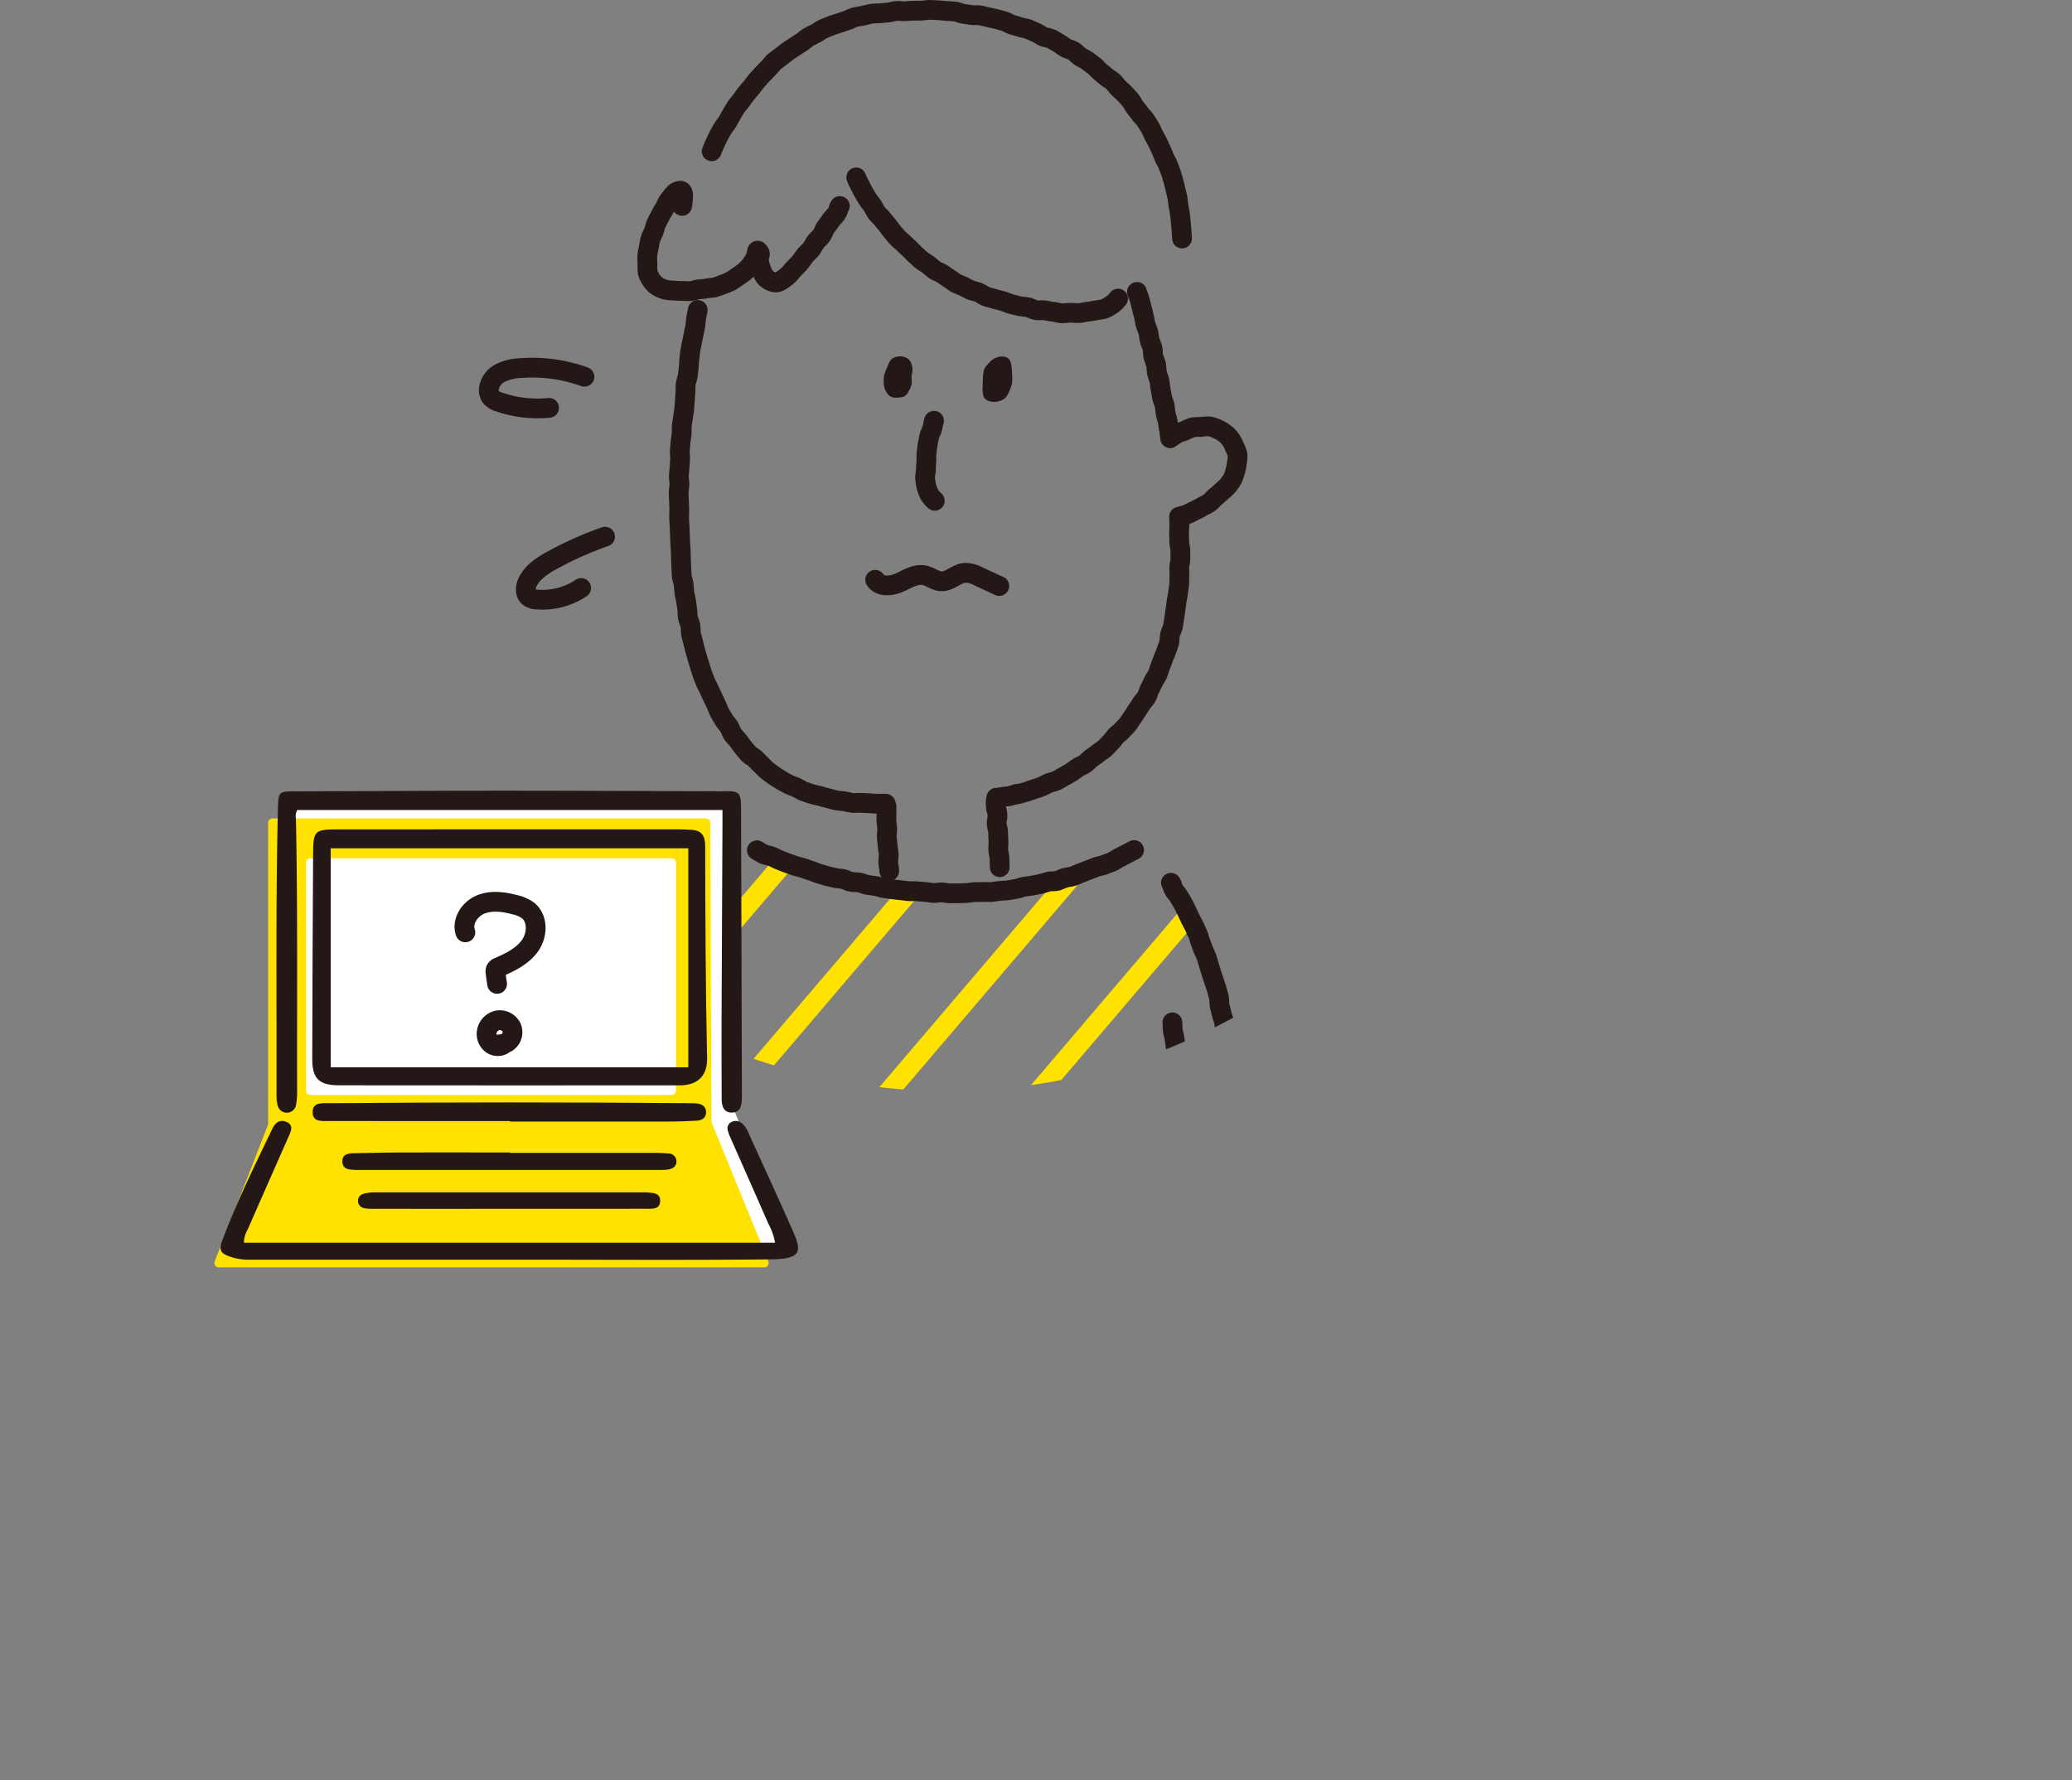 <svg xmlns="http://www.w3.org/2000/svg" xmlns:xlink="http://www.w3.org/1999/xlink" width="413.955" height="355.718" viewBox="0 0 413.955 355.718"><rect x="0" y="0" width="413.955" height="355.718" fill="#808080" stroke="none"/><defs><clipPath id="a" transform="translate(42.839 -19.756)"><circle cx="146.353" cy="118.883" r="118.883" fill="none"/></clipPath><clipPath id="b" transform="translate(42.839 -19.756)"><path d="M103.293,189.09s47.74,18.722,81.439-.936c0,0,10.3,7.489,14.978,31.827s9.361,81.44,8.425,91.737-.936,14.823-.936,14.823-9.361.154-9.361,1.09-2.809,30.891-2.809,30.891-61.782,7.489-97.353-.936l-.936-29.955L85.507,326.7S80.826,226.534,103.293,189.09Z" fill="none"/></clipPath></defs><g clip-path="url(#a)"><g clip-path="url(#b)"><line x1="202.297" y1="118.785" x2="1.974" y2="353.744" fill="none" stroke="#ffe200" stroke-linecap="round" stroke-linejoin="round" stroke-width="3.948"/><line x1="232.252" y1="118.785" x2="31.929" y2="353.744" fill="none" stroke="#ffe200" stroke-linecap="round" stroke-linejoin="round" stroke-width="3.948"/><line x1="262.207" y1="118.785" x2="61.884" y2="353.744" fill="none" stroke="#ffe200" stroke-linecap="round" stroke-linejoin="round" stroke-width="3.948"/><line x1="292.161" y1="118.785" x2="91.838" y2="353.744" fill="none" stroke="#ffe200" stroke-linecap="round" stroke-linejoin="round" stroke-width="3.948"/><line x1="322.116" y1="118.785" x2="121.793" y2="353.744" fill="none" stroke="#ffe200" stroke-linecap="round" stroke-linejoin="round" stroke-width="3.948"/><line x1="352.071" y1="118.785" x2="151.748" y2="353.744" fill="none" stroke="#ffe200" stroke-linecap="round" stroke-linejoin="round" stroke-width="3.948"/><line x1="382.026" y1="118.785" x2="181.703" y2="353.744" fill="none" stroke="#ffe200" stroke-linecap="round" stroke-linejoin="round" stroke-width="3.948"/><line x1="411.981" y1="118.785" x2="211.658" y2="353.744" fill="none" stroke="#ffe200" stroke-linecap="round" stroke-linejoin="round" stroke-width="3.948"/></g><path d="M96.56,81.693c-.174.816-.119.577-.321,1.638-.088.459-.065,1.031-.178,1.665-.089.5-.241,1.037-.342,1.634-.087.515-.246,1.054-.339,1.638-.084.524-.229,1.067-.316,1.643-.081.53-.107,1.091-.189,1.662-.077.533-.051,1.1-.128,1.665-.073.536-.117,1.091-.19,1.656-.069.539-.338,1.066-.406,1.63-.066.542.009,1.111-.055,1.675-.062.543-.06,1.1-.119,1.666-.058.545-.06,1.1-.115,1.666-.054.546-.2,1.091-.256,1.652s-.191,1.1-.237,1.657.013,1.113-.029,1.674-.19,1.1-.227,1.659-.105,1.106-.138,1.667.087,1.117.059,1.677-.085,1.108-.108,1.668-.13,1.1-.148,1.663.14,1.113.127,1.671-.158,1.107-.165,1.666.075,1.111.073,1.67.058,1.11.062,1.669-.048,1.112-.038,1.67.073,1.111.089,1.669.048,1.111.07,1.669.039,1.112.067,1.67.071,1.111.106,1.668,0,1.116.045,1.672.012,1.119.062,1.674.029,1.12.086,1.674.318,1.088.383,1.642.076,1.115.15,1.667.249,1.091.332,1.642.137,1.108.229,1.657.032,1.129.134,1.676.4,1.06.508,1.606,0,1.143.12,1.686.3,1.08.43,1.62.251,1.091.4,1.627.3,1.078.462,1.61.323,1.073.494,1.6.322,1.074.507,1.6.416,1.041.615,1.56.517,1,.732,1.51.478,1.01.709,1.515.463,1.015.711,1.513.4,1.051.665,1.539.571.963.854,1.441.7.881,1,1.347.422,1.064.743,1.517.752.836,1.094,1.275.637.923,1,1.346.693.884,1.076,1.289.952.627,1.355,1.012.754.822,1.177,1.186.766.827,1.208,1.168.889.681,1.349,1,.941.6,1.419.9.971.551,1.465.816,1.045.395,1.554.633.962.571,1.483.782,1.058.345,1.59.529,1.084.246,1.625.4,1.061.308,1.609.438,1.062.321,1.616.426,1.1.111,1.661.191,1.081.279,1.643.337,1.116-.054,1.68-.018,1.1.061,1.667.075,1.107.118,1.674.112c.551-.006,1.062,0,1.628-.02.3.786.128.821.162,1.662s-.061.844-.027,1.683.132.837.166,1.678-.117.848-.082,1.69.125.837.16,1.677.178.837.213,1.68-.11.849-.075,1.693.153.839.188,1.683" transform="translate(42.839 -19.756)" fill="none" stroke="#231815" stroke-linecap="round" stroke-linejoin="round" stroke-width="3.948"/><path d="M139.268,94.835a4.224,4.224,0,0,0,.149-1.723,2.694,2.694,0,0,0-.736-1.585,2.822,2.822,0,0,0-3.4-.01,4.085,4.085,0,0,0-.859,1.617,8.171,8.171,0,0,0-.636,1.719,6.5,6.5,0,0,0-.03,1.826,3.484,3.484,0,0,0,.684,1.7,1.876,1.876,0,0,0,1.614.838,6.738,6.738,0,0,0,1.589-.166A2.086,2.086,0,0,0,138.71,97.9a4.265,4.265,0,0,0,.595-1.473A15.022,15.022,0,0,0,139.268,94.835Z" transform="translate(42.839 -19.756)" fill="#231815"/><path d="M159.362,94.587a8.782,8.782,0,0,0-.1-1.405,4.077,4.077,0,0,0-.318-1.388,1.65,1.65,0,0,0-1.164-.77,2.913,2.913,0,0,0-1.618.223,2.975,2.975,0,0,0-1.307.927,4.848,4.848,0,0,0-1.057,1.333,5.961,5.961,0,0,0-.25,1.695c-.035.623-.041,1.238-.063,1.809a5.807,5.807,0,0,0,.126,1.792,1.584,1.584,0,0,0,1.239,1.112,2.962,2.962,0,0,0,1.608.074,3.343,3.343,0,0,0,1.526-.692,4.425,4.425,0,0,0,.846-1.453,6.315,6.315,0,0,0,.535-1.582A12.193,12.193,0,0,0,159.362,94.587Z" transform="translate(42.839 -19.756)" fill="#231815"/><path d="M143.769,103.827c-.276.785-.108.638-.387,1.622-.131.462-.442.965-.587,1.57-.121.5-.2,1.065-.315,1.64-.1.527-.137,1.091-.218,1.656-.078.542.018,1.112-.029,1.671s-.085,1.1-.088,1.656-.21,1.131-.158,1.675a11.762,11.762,0,0,0,.255,1.665,8.065,8.065,0,0,0,.6,1.572,5.7,5.7,0,0,0,1.076,1.267" transform="translate(42.839 -19.756)" fill="none" stroke="#231815" stroke-linecap="round" stroke-linejoin="round" stroke-width="3.948"/><path d="M128.225,55.208c.041.1.257.645.693,1.484.212.408.444.909.755,1.451.247.431.523.906.835,1.407.27.434.644.844.964,1.322.289.432.5.953.83,1.414.307.427.77.764,1.113,1.21.321.419.684.824,1.038,1.255.337.411.622.882.989,1.3.351.4.681.839,1.061,1.244.365.39.822.707,1.214,1.1s.788.738,1.192,1.115.739.8,1.156,1.16.792.746,1.222,1.093.918.588,1.359.919.82.719,1.272,1.033,1,.448,1.468.744.879.637,1.354.916.873.667,1.359.927,1,.424,1.5.665.962.514,1.467.735,1.063.275,1.577.476c.535.21.99.63,1.527.824s1.116.293,1.658.473,1.116.281,1.661.446,1.076.422,1.625.572,1.115.291,1.667.425,1.154.114,1.708.232,1.084.471,1.641.572c.573.1,1.177-.032,1.736.05.578.084,1.137.221,1.7.281.583.063,1.144.259,1.7.295.587.038,1.168-.1,1.726-.09.59.009,1.164.077,1.717.051.595-.027,1.153-.2,1.7-.266a16.944,16.944,0,0,0,1.686-.27,13.121,13.121,0,0,0,1.7-.316,7.612,7.612,0,0,0,1.51-.843,4.955,4.955,0,0,0,1.226-1.2" transform="translate(42.839 -19.756)" fill="none" stroke="#231815" stroke-linecap="round" stroke-linejoin="round" stroke-width="3.948"/><path d="M124.947,60.925c-.458.734-.139.689-.726,1.589-.27.415-.757.793-1.119,1.333-.3.447-.661.9-1.009,1.408-.313.455-.457,1.06-.8,1.547-.327.461-.818.822-1.165,1.295s-.587,1-.938,1.462-.836.82-1.194,1.267-.67.962-1.037,1.391c-.39.456-.813.853-1.192,1.255-.424.45-.76.934-1.157,1.291a9.256,9.256,0,0,1-1.384,1.04,1.843,1.843,0,0,1-1.6.323,3.724,3.724,0,0,1-1.547-.928,5.14,5.14,0,0,1-.821-1.624,8.6,8.6,0,0,1-.5-1.751c-.132-1.02.569-1.1-.008-1.8-.53-.64-.225.568-.786,1.435a10.175,10.175,0,0,1-.9,1.411,12.981,12.981,0,0,1-1.185,1.188,14.118,14.118,0,0,1-1.36.969,13.819,13.819,0,0,1-1.39.93,16.276,16.276,0,0,1-1.548.641c-.494.194-1.017.4-1.576.558-.511.146-1.086.127-1.655.236-.523.1-1.073.122-1.647.187-.532.061-1.067.324-1.643.35-.536.024-1.1-.032-1.672-.042-.538-.009-1.1-.024-1.67-.064a8.528,8.528,0,0,1-1.683-.2,5.563,5.563,0,0,1-1.558-.7,4.6,4.6,0,0,1-1.2-1.221,5.381,5.381,0,0,1-.718-1.547,8.279,8.279,0,0,1-.033-1.69,10.9,10.9,0,0,1-.041-1.665,15.9,15.9,0,0,1,.3-1.645c.111-.538.171-1.1.331-1.642s.466-1.019.66-1.544.3-1.087.526-1.595c.229-.523.521-1.006.769-1.494.262-.516.547-1,.818-1.458.3-.513.489-1.061.786-1.486a12.329,12.329,0,0,1,1.046-1.314,1.844,1.844,0,0,1,1.39-.751c.355.036.587.379.514,1.356A10.741,10.741,0,0,1,93.43,60.9" transform="translate(42.839 -19.756)" fill="none" stroke="#231815" stroke-linecap="round" stroke-linejoin="round" stroke-width="3.948"/><path d="M99.341,49.988c.157-.313.325-.868.656-1.554.211-.437.437-.957.724-1.517.237-.461.532-.945.823-1.474.255-.466.681-.873.981-1.383.273-.466.508-.98.818-1.475.29-.462.542-.97.865-1.451.305-.455.722-.851,1.058-1.319.321-.448.636-.913.985-1.369.336-.438.74-.833,1.1-1.275s.643-.916,1.021-1.344.746-.83,1.137-1.244.767-.813,1.172-1.211.716-.874,1.136-1.256.908-.665,1.342-1.03.887-.683,1.335-1.03.94-.608,1.4-.936.938-.6,1.414-.911.863-.729,1.353-1.016,1-.513,1.5-.778.939-.629,1.452-.871,1.042-.42,1.566-.639,1.068-.342,1.6-.537,1.055-.37,1.6-.541,1.026-.493,1.576-.64,1.112-.178,1.667-.3,1.086-.3,1.648-.4,1.134,0,1.7-.078,1.107-.1,1.661-.153,1.093-.277,1.648-.319,1.122.1,1.678.068,1.109-.1,1.666-.114,1.112-.02,1.669-.018,1.118-.161,1.674-.144,1.116.05,1.672.081,1.113.092,1.668.138,1.117.055,1.67.116,1.078.367,1.629.443,1.1.165,1.648.256,1.142-.053,1.688.053,1.087.26,1.63.381,1.095.229,1.634.365,1.078.294,1.614.445,1.007.522,1.538.689,1.075.289,1.6.471,1.109.213,1.629.41,1.017.462,1.531.675.961.583,1.469.811,1.123.23,1.623.474.961.574,1.454.834.91.657,1.393.932,1.084.358,1.558.649.829.774,1.293,1.081.994.52,1.448.843.895.664,1.338,1,.78.806,1.211,1.159.861.7,1.278,1.068.958.6,1.362.986.7.87,1.095,1.268.849.73,1.224,1.142.763.814,1.123,1.24.558.979.9,1.419.694.865,1.02,1.318.781.812,1.089,1.278.609.934.9,1.411.452,1.024.724,1.512.533.972.786,1.471.475,1,.709,1.509.419,1.026.633,1.542.554.975.748,1.5.425,1.031.6,1.563.326,1.065.482,1.6.262,1.081.4,1.625.279,1.076.395,1.625.113,1.109.21,1.661.228,1.088.307,1.643.109,1.1.169,1.662.1,1.105.143,1.665.092,1.106.117,1.668" transform="translate(42.839 -19.756)" fill="none" stroke="#231815" stroke-linecap="round" stroke-linejoin="round" stroke-width="3.948"/><path d="M160.346,178.377c-.481.115-.926.332-1.381.42-.487.095-.97.117-1.422.181-.5.072-.878.141-1.326.176a4.584,4.584,0,0,0-.094,1.723c.047.866.262.855.309,1.721s-.183.881-.136,1.748.221.86.268,1.729.028.868.075,1.736-.082.876-.035,1.746.19.863.237,1.734.008.873.055,1.744" transform="translate(42.839 -19.756)" fill="none" stroke="#231815" stroke-linecap="round" stroke-linejoin="round" stroke-width="3.948"/><path d="M160.369,178.477c.521-.124,1.055-.276,1.6-.434.517-.149,1.038-.342,1.575-.523.513-.173,1.046-.329,1.574-.532.506-.195.982-.494,1.5-.718.5-.216,1.084-.273,1.591-.517s.958-.551,1.454-.815.961-.541,1.446-.824.89-.655,1.363-.957,1-.482,1.464-.8.81-.762,1.257-1.1.915-.62,1.347-.976.918-.628,1.336-1,.766-.8,1.168-1.19.679-.878,1.064-1.284.868-.7,1.237-1.119.78-.789,1.131-1.225.607-.928.941-1.377.592-.932.908-1.394.618-.911.916-1.385.728-.852,1.008-1.338.361-1.062.623-1.558.488-.986.731-1.491.6-.937.823-1.451.348-1.049.554-1.571.4-1.026.589-1.555.44-1.016.611-1.551.4-1.035.552-1.574.055-1.129.193-1.674.431-1.033.553-1.582.177-1.114.281-1.676.148-1.117.235-1.681.162-1.115.233-1.681.231-1.108.288-1.676.178-1.119.221-1.688.025-1.133.056-1.7-.052-1.134-.032-1.7.218-1.126.227-1.7-.011-1.133-.012-1.7-.207-1.13-.217-1.7-.022-1.13-.041-1.7.084-1.138.057-1.706-.022-1.081-.056-1.648c.538-.154,1.039-.265,1.559-.459s1.01-.5,1.512-.732,1-.5,1.485-.771,1.01-.511,1.464-.82.8-.8,1.225-1.152a15.922,15.922,0,0,0,1.247-1.1,14.47,14.47,0,0,0,1.234-1.142,11.539,11.539,0,0,0,.958-1.39,8.967,8.967,0,0,0,.546-1.594,7.228,7.228,0,0,0,.322-1.626,6.55,6.55,0,0,0,.122-1.677,6.674,6.674,0,0,0-.646-1.553,5.384,5.384,0,0,0-1.956-2.671,5.909,5.909,0,0,0-1.443-.833,6.083,6.083,0,0,0-1.584-.535,7.312,7.312,0,0,0-1.667.124,10.135,10.135,0,0,0-1.687.071,12.861,12.861,0,0,0-1.551.667c-.547.225-1.111.37-1.567.616a14.459,14.459,0,0,0-1.345.89c-.087-.554-.119-1.061-.21-1.607s-.178-1.1-.273-1.649-.311-1.082-.409-1.625-.121-1.117-.224-1.66-.389-1.066-.5-1.607-.194-1.1-.3-1.643c-.113-.554-.119-1.121-.233-1.659-.117-.553-.374-1.068-.491-1.6-.121-.554-.067-1.136-.187-1.669-.125-.554-.411-1.059-.535-1.589-.129-.556-.046-1.148-.172-1.675-.134-.558-.421-1.061-.55-1.585-.139-.562-.176-1.128-.309-1.649-.143-.564-.409-1.071-.543-1.584-.149-.571-.2-1.134-.336-1.638-.157-.583-.275-1.128-.41-1.614-.172-.618-.285-1.166-.414-1.614-.3-1.032-.3-.778-.546-1.571" transform="translate(42.839 -19.756)" fill="none" stroke="#231815" stroke-linecap="round" stroke-linejoin="round" stroke-width="3.948"/><path d="M108.377,189.648a13.514,13.514,0,0,0,1.442.822c.424.184,1.015.21,1.605.451.466.189.944.483,1.506.7.483.185.991.408,1.542.607.5.18,1.019.356,1.566.543.5.173,1.054.266,1.6.442.509.165,1.021.375,1.566.542.514.157,1.017.407,1.562.564.518.15,1.043.329,1.588.477.522.141,1.068.243,1.614.382.525.134,1.1.105,1.648.235.529.126,1.026.431,1.574.552.532.117,1.117.021,1.666.133s1.046.364,1.6.467,1.092.137,1.643.231,1.062.324,1.614.408,1.09.162,1.643.238,1.1.115,1.651.181,1.094.138,1.648.194,1.109-.017,1.664.03,1.1.1,1.653.134,1.094.17,1.651.2,1.106-.123,1.661-.106,1.1.169,1.654.175,1.1.009,1.658,0,1.1-.047,1.659-.062,1.1-.149,1.653-.175,1.105.016,1.66-.021,1.111.046,1.666,0,1.095-.158,1.649-.217,1.106-.059,1.658-.129,1.09-.2,1.64-.278,1.063-.341,1.611-.435,1.1-.13,1.643-.236,1.084-.206,1.628-.323,1.059-.313,1.6-.442,1.133-.02,1.671-.161,1.026-.437,1.561-.59,1.1-.19,1.628-.354,1.016-.451,1.544-.627,1.026-.409,1.549-.6,1.029-.4,1.548-.595,1.095-.238,1.609-.45,1.046-.371,1.556-.595.948-.587,1.453-.822.974-.524,1.473-.771.983-.5,1.477-.759" transform="translate(42.839 -19.756)" fill="none" stroke="#231815" stroke-linecap="round" stroke-linejoin="round" stroke-width="3.948"/><path d="M103.039,196.184c-.476.68-.222.556-.782,1.471-.243.4-.676.788-.993,1.343-.249.437-.5.932-.789,1.462-.245.456-.364,1.019-.63,1.542-.238.47-.6.909-.852,1.431-.23.48-.5.969-.733,1.492-.221.489-.38,1.026-.605,1.55-.211.5-.523.967-.735,1.493-.2.5-.382,1.027-.582,1.556-.193.507-.35,1.041-.539,1.573-.182.512-.364,1.037-.542,1.571-.172.518-.189,1.094-.355,1.632-.162.521-.426,1.02-.581,1.561s-.177,1.093-.32,1.636-.293,1.062-.425,1.608-.377,1.045-.5,1.593-.224,1.081-.332,1.631-.26,1.075-.356,1.627-.161,1.094-.245,1.647,0,1.117-.071,1.672-.184,1.091-.243,1.647-.289,1.086-.335,1.645.16,1.122.127,1.681c-.032.538-.067,1.094-.106,1.665-.037.541-.222,1.085-.265,1.653-.041.543-.06,1.1-.106,1.665-.044.544-.012,1.105-.06,1.669-.047.545-.229,1.088-.279,1.651-.049.546-.116,1.1-.167,1.661s-.006,1.11-.058,1.671-.08,1.1-.133,1.665-.131,1.1-.185,1.66-.034,1.11-.088,1.669-.335,1.079-.39,1.637-.087,1.1-.142,1.661-.041,1.11-.1,1.667-.112,1.1-.166,1.661,0,1.114-.055,1.672-.062,1.109-.117,1.666-.263,1.09-.317,1.647.028,1.119-.026,1.676-.085,1.109-.138,1.666-.093,1.108-.145,1.665-.355,1.084-.406,1.641.093,1.122.042,1.677-.192,1.1-.242,1.653-.2,1.1-.245,1.653.014,1.118-.034,1.674-.173,1.1-.219,1.658-.023,1.116-.068,1.672-.128,1.107-.172,1.664-.076,1.112-.119,1.669.032,1.12-.009,1.677-.072,1.113-.111,1.67-.142,1.109-.18,1.666-.064,1.115-.1,1.672-.159,1.109-.192,1.666-.088,1.114-.12,1.671-.092,1.115-.122,1.672.008,1.12-.019,1.676.092,1.124.068,1.68-.048,1.117-.07,1.673-.108,1.115-.127,1.671.094,1.121.077,1.677-.194,1.113-.207,1.669-.082,1.116-.092,1.672.04,1.124.034,1.681.043,1.123.04,1.68.1,1.121.1,1.677-.2,1.123-.2,1.678.2,1.117.216,1.672-.117,1.122-.1,1.675.018,1.119.04,1.671.12,1.115.147,1.666.1,1.116.132,1.667-.111,1.13-.07,1.68.281,1.1.33,1.649-.009,1.126.049,1.674.027,1.124.094,1.669.222,1.224.3,1.766c.817.293.911-.059,1.778-.007s.872.006,1.74.058.876-.042,1.746.011.857.281,1.727.334" transform="translate(42.839 -19.756)" fill="none" stroke="#231815" stroke-linecap="round" stroke-linejoin="round" stroke-width="3.948"/><path d="M102.678,224.027c-.095.832-.041.582-.16,1.668-.052.465-.276,1-.346,1.649-.054.5,0,1.073-.069,1.68-.056.52-.1,1.078-.164,1.671-.056.529-.2,1.077-.265,1.661-.055.534-.122,1.09-.181,1.668-.055.538.1,1.117.043,1.692-.054.54-.148,1.091-.2,1.662-.054.543-.318,1.078-.374,1.647-.054.545.129,1.124.073,1.692-.053.546-.082,1.1-.136,1.672-.053.548-.317,1.084-.371,1.651-.052.548.043,1.119-.011,1.685-.051.549-.29,1.089-.342,1.654s.146,1.131.094,1.7-.163,1.1-.214,1.666-.188,1.1-.238,1.665,0,1.119-.053,1.682-.148,1.106-.2,1.669-.055,1.114-.1,1.677-.081,1.113-.128,1.675-.22,1.1-.267,1.663.007,1.121-.039,1.683-.046,1.116-.091,1.678-.164,1.107-.209,1.668,0,1.117-.047,1.676-.114,1.108-.157,1.668-.257,1.1-.3,1.657.049,1.122.007,1.682-.234,1.1-.275,1.661.074,1.125.034,1.684,0,1.12-.038,1.679-.3,1.1-.34,1.659.146,1.131.109,1.69-.086,1.116-.122,1.675-.139,1.11-.175,1.668-.2,1.107-.237,1.666-.044,1.117-.078,1.676.116,1.128.083,1.687-.106,1.115-.138,1.675-.128,1.115-.159,1.675-.2,1.112-.225,1.672,0,1.123-.03,1.683.126,1.13.1,1.691-.17,1.115-.2,1.676.07,1.127.044,1.688-.154,1.118-.178,1.678-.015,1.125-.038,1.685-.064,1.123-.086,1.684.042,1.127.022,1.687-.244,1.118-.262,1.678-.082,1.124-.1,1.685.069,1.128.053,1.688-.126,1.123-.14,1.684.2,1.13.186,1.691-.169,1.122-.179,1.682.095,1.128.086,1.688,0,1.125,0,1.685-.167,1.124-.171,1.683-.042,1.126-.044,1.685.017,1.126.017,1.684-.051,1.126-.048,1.684.265,1.123.271,1.68-.1,1.126-.088,1.683.04,1.124.052,1.68.114,1.121.129,1.677-.1,1.126-.08,1.681.026,1.124.048,1.677.073,1.123.1,1.677.086,1.123.116,1.675-.028,1.131.008,1.683.091,1.124.133,1.675c.042.566.191,1.115.238,1.664.048.566.145,1.117.2,1.664.056.567-.127,1.15-.066,1.7.065.568.2,1.116.273,1.661.074.566.195,1.114.276,1.654.085.568.076,1.138.169,1.675.1.565.4,1.076.506,1.607.114.564.078,1.188.2,1.712.589.585.6.1,1.674.331.45.1.978.279,1.612.4.489.1,1.054.092,1.652.2.507.092,1.042.242,1.626.34.516.087,1.063.17,1.639.26.522.082,1.054.27,1.625.354.527.076,1.088.067,1.657.144.531.072,1.1-.024,1.668.048.534.068,1.067.269,1.632.336.536.063,1.094.057,1.658.119.538.059,1.071.293,1.634.351.54.055,1.114-.125,1.677-.072.541.051,1.082.211,1.644.259.542.048,1.1.071,1.657.116.543.043,1.1.011,1.662.052.544.04,1.09.174,1.651.211.545.036,1.1.1,1.657.13.545.033,1.1-.046,1.665-.016.546.029,1.1.114,1.656.14s1.1.139,1.656.162,1.1.121,1.658.14,1.1-.009,1.663.007,1.1-.118,1.664-.1,1.1.125,1.659.135,1.1-.081,1.663-.075,1.1.177,1.66.18,1.1-.095,1.662-.095,1.1-.02,1.661-.023,1.1-.061,1.661-.067,1.1.041,1.662.032,1.1-.088,1.66-.1,1.1-.053,1.655-.067,1.1-.024,1.657-.042,1.106.1,1.663.08,1.095-.193,1.652-.216,1.1-.053,1.658-.079,1.108.073,1.665.045,1.1-.062,1.659-.093,1.1-.146,1.655-.179,1.11.031,1.666,0,1.093-.22,1.65-.259,1.105-.056,1.661-.1,1.106-.051,1.662-.095,1.1-.153,1.653-.2,1.117.125,1.67.076,1.085-.256,1.639-.307,1.117.082,1.671.029,1.1-.106,1.655-.162,1.094-.182,1.648-.241,1.092-.2,1.647-.26,1.108-.061,1.662-.125,1.1-.091,1.653-.156,1.093-.172,1.646-.24,1.09-.21,1.643-.28,1.124.044,1.678-.029,1.074-.319,1.625-.394,1.125.03,1.678-.047,1.069-.361,1.622-.441,1.108-.1,1.664-.185c.125-.526.242-1.066.357-1.632q.16-.8.306-1.651c.093-.538.276-1.077.361-1.644.081-.542-.02-1.121.053-1.688.071-.545.171-1.1.235-1.662.062-.546.148-1.1.2-1.666.054-.548.013-1.113.061-1.679.047-.55.24-1.095.282-1.661.041-.551-.026-1.115.01-1.681s.1-1.106.132-1.671-.024-1.114,0-1.679.179-1.1.2-1.669.164-1.109.183-1.673-.041-1.116-.026-1.679.023-1.115.034-1.678-.137-1.117-.129-1.681.048-1.114.053-1.677.174-1.114.177-1.677-.118-1.116-.118-1.679-.072-1.116-.074-1.678.257-1.119.253-1.681-.018-1.117-.024-1.68-.062-1.117-.071-1.679,0-1.118-.006-1.68-.112-1.116-.124-1.677-.154-1.111-.168-1.671.167-1.119.151-1.679-.185-1.111-.2-1.671-.018-1.116-.036-1.676.132-1.122.112-1.682-.195-1.111-.217-1.671.035-1.12.013-1.68.008-1.12-.016-1.68-.134-1.114-.16-1.674,0-1.122-.023-1.681.023-1.123,0-1.683-.075-1.119-.1-1.679-.092-1.118-.122-1.679,0-1.124-.031-1.685-.141-1.117-.173-1.678-.233-1.11-.266-1.67.126-1.132.092-1.691-.288-1.107-.323-1.666.154-1.135.118-1.694-.134-1.118-.17-1.677-.064-1.121-.1-1.68-.173-1.115-.211-1.673.095-1.134.056-1.692-.222-1.111-.262-1.67-.1-1.119-.145-1.677-.009-1.127-.05-1.685-.236-1.11-.278-1.667.143-1.139.1-1.7-.244-1.109-.288-1.666-.107-1.12-.151-1.676-.1-1.121-.142-1.677-.013-1.128-.059-1.683-.137-1.118-.184-1.673-.106-1.12-.153-1.674-.1-1.12-.152-1.674.079-1.136.031-1.69-.066-1.123-.115-1.676-.122-1.119-.171-1.671-.312-1.1-.362-1.655.135-1.144.084-1.695-.149-1.119-.2-1.671-.31-1.1-.362-1.655c-.053-.566-.018-1.133-.07-1.682-.054-.568-.086-1.128-.139-1.676-.055-.568-.148-1.122-.2-1.67-.056-.569.071-1.144.018-1.689-.057-.57-.241-1.114-.3-1.657-.057-.572-.2-1.121-.255-1.662-.058-.575.025-1.147-.03-1.685-.059-.578-.308-1.115-.364-1.649-.061-.585-.065-1.148-.121-1.677-.062-.593.063-1.17.007-1.69-.064-.607-.18-1.157-.234-1.66-.07-.644-.3-1.183-.35-1.648-.12-1.083.006-.841-.089-1.672" transform="translate(42.839 -19.756)" fill="none" stroke="#231815" stroke-linecap="round" stroke-linejoin="round" stroke-width="3.948"/><path d="M191.088,196.145c.476.68.12.624.68,1.539.242.4.667.79.984,1.346.249.436.55.9.835,1.434.246.457.468.967.733,1.49.239.471.457.981.708,1.5.23.48.533.951.77,1.474.221.489.465.989.689,1.514.212.5.3,1.058.512,1.584.2.5.383,1.023.584,1.552.192.507.478.992.667,1.523.183.513.286,1.063.463,1.6.172.517.325,1.049.492,1.586.162.522.368,1.039.523,1.579s.38,1.039.524,1.582.3,1.064.434,1.61.023,1.126.143,1.674.295,1.064.4,1.614.374,1.054.47,1.6.2,1.089.283,1.642-.005,1.119.066,1.674.154,1.095.213,1.651.2,1.094.248,1.653.036,1.109.07,1.668c.032.538-.085,1.1-.046,1.674.037.541.137,1.092.18,1.66.041.542.239,1.085.285,1.651.043.544.151,1.092.2,1.657.046.545-.086,1.115-.036,1.678.049.546.166,1.094.217,1.657.05.546.177,1.093.23,1.655.051.547-.089,1.119-.036,1.68s.116,1.1.17,1.662.187,1.095.242,1.654.118,1.1.173,1.658.2,1.092.259,1.65-.131,1.126-.077,1.684.279,1.086.333,1.644.05,1.11.1,1.667.077,1.108.131,1.665.21,1.095.264,1.652.106,1.107.159,1.664.149,1.1.2,1.659.094,1.108.146,1.665.075,1.111.126,1.668.081,1.106.131,1.661.019,1.113.068,1.668.152,1.1.2,1.658.1,1.107.151,1.663.188,1.1.234,1.657-.063,1.122-.018,1.678,0,1.118.046,1.674.257,1.1.3,1.655.056,1.114.1,1.671.066,1.114.105,1.67-.023,1.121.015,1.678.222,1.1.258,1.661-.033,1.121,0,1.678.221,1.106.252,1.663-.085,1.124-.056,1.681.242,1.107.269,1.663,0,1.12.021,1.677.028,1.118.05,1.674-.124,1.123-.1,1.679.211,1.112.227,1.668,0,1.119.011,1.675-.14,1.12-.13,1.676.112,1.12.118,1.678-.035,1.122-.033,1.679.162,1.122.16,1.678-.142,1.12-.148,1.675-.042,1.12-.053,1.674-.008,1.119-.024,1.672.137,1.124.116,1.676-.071,1.118-.1,1.669-.173,1.112-.207,1.664-.088,1.115-.129,1.665.032,1.126-.017,1.674-.269,1.1-.327,1.647.1,1.138.03,1.682c-.069.56-.224,1.182-.3,1.725-.818.292-.9-.145-1.771-.093s-.868.071-1.736.123-.86.219-1.731.272-.873-.007-1.743.046" transform="translate(42.839 -19.756)" fill="none" stroke="#231815" stroke-linecap="round" stroke-linejoin="round" stroke-width="3.948"/><path d="M86.955,327.259c.1.836.086.624.24,1.67.07.473.247,1.021.351,1.65.085.509.077,1.084.186,1.674.1.525.4,1.04.513,1.614.108.531.249,1.073.374,1.635.12.536.18,1.1.315,1.652.132.538.379,1.054.526,1.6s.08,1.143.241,1.682.5,1.023.676,1.554.208,1.125.4,1.645.5,1.024.717,1.531c.229.527.436,1.053.685,1.541.264.516.545,1.007.833,1.467A13.826,13.826,0,0,0,94,349.548a9.248,9.248,0,0,0,1.125,1.264,5.62,5.62,0,0,0,1.486.8" transform="translate(42.839 -19.756)" fill="none" stroke="#231815" stroke-linecap="round" stroke-linejoin="round" stroke-width="3.948"/><path d="M204.031,327.507c-.043.831.058.612-.041,1.661-.045.469-.14,1.02-.215,1.65-.06.506-.119,1.058-.2,1.65-.073.519-.1,1.076-.195,1.65-.087.527-.277,1.057-.382,1.621-.1.531-.069,1.1-.187,1.661-.112.532-.311,1.058-.441,1.608q-.189.8-.405,1.613c-.141.531-.3,1.062-.463,1.6s-.15,1.116-.326,1.646-.522,1-.716,1.517-.444,1.018-.658,1.531-.334,1.068-.571,1.569-.588.95-.849,1.437" transform="translate(42.839 -19.756)" fill="none" stroke="#231815" stroke-linecap="round" stroke-linejoin="round" stroke-width="3.948"/><path d="M132.007,135.609c.949,1.5,3.223,1.283,4.843.553s3.286-1.814,5.023-1.442c1.171.25,2.17,1.147,3.367,1.189,1.663.059,2.983-1.534,4.639-1.695a5.632,5.632,0,0,1,2.83.742l4.1,1.893" transform="translate(42.839 -19.756)" fill="none" stroke="#231815" stroke-linecap="round" stroke-linejoin="round" stroke-width="3.948"/><path d="M73.919,95.037A30.607,30.607,0,0,0,61.028,93.32a9.7,9.7,0,0,0-3.948.992,4.165,4.165,0,0,0-2.256,3.219,2.336,2.336,0,0,0,.442,1.589,3.4,3.4,0,0,0,1.634.967,23.645,23.645,0,0,0,9.959,1.166" transform="translate(42.839 -19.756)" fill="none" stroke="#231815" stroke-linecap="round" stroke-linejoin="round" stroke-width="3.948"/><path d="M78.041,126.989a71.523,71.523,0,0,0-10.389,4.61c-1.988,1.079-4.026,2.358-5.041,4.38-.5.988-.637,2.354.213,3.061a2.828,2.828,0,0,0,1.6.506,13.882,13.882,0,0,0,8.843-2.3" transform="translate(42.839 -19.756)" fill="none" stroke="#231815" stroke-linecap="round" stroke-linejoin="round" stroke-width="3.948"/></g><polygon points="57.035 159.612 57.566 220.283 46.219 248.521 48.233 250.112 152.691 249.9 157.569 248.945 146.222 220.736 145.586 159.941 57.035 159.612" fill="#fff"/><path d="M.877,273H109.851a.876.876,0,0,0,.811-1.208l-11.3-27.681a.855.855,0,0,1-.065-.327l-.24-59.629a.877.877,0,0,0-.877-.873H11.6a.877.877,0,0,0-.876.891l.006.341V244.28a.89.89,0,0,1-.06.319L.061,271.8A.876.876,0,0,0,.877,273Zm18.289-81.746H91.339a.877.877,0,0,1,.877.876v45.536a.877.877,0,0,1-.877.876H19.166a.876.876,0,0,1-.876-.876V192.125A.876.876,0,0,1,19.166,191.249Z" transform="translate(42.839 -19.756)" fill="#ffe200"/><path d="M98.048,188.844c0-2.174-.756-3.2-2.874-3.28-.784-.031-1.567-.09-2.351-.091q-16.918-.009-33.836,0-17.133,0-34.265.008c-4.73.009-4.976.208-5.009,4.933-.094,13.614-.125,27.228-.168,40.842-.013,4,1.3,5.357,5.349,5.361q34.052.031,68.1.007c3.187,0,5.519-1.58,5.435-5.441C98.119,217.071,98.078,202.956,98.048,188.844Zm-3.375,44.169H23.234V189.256H94.673Z" transform="translate(42.839 -19.756)" fill="#231815"/><path d="M12.4,238.618a8.383,8.383,0,0,0,.205,1.9,1.877,1.877,0,0,0,3.715-.069,13.287,13.287,0,0,0,.2-2.546c-.038-18.179.125-36.358-.23-54.536a2.587,2.587,0,0,1,.257-1.762H101.5c0,1,0,1.84,0,2.684q-.088,18.714-.175,37.427c-.021,5.846-.005,11.692.015,17.538,0,1.363.3,2.774,1.951,2.81,1.809.04,2.052-1.433,2.085-2.88q.007-.319.007-.641-.082-28.659-.171-57.317c-.011-3.181-.365-3.466-3.608-3.352-.57.02-1.142-.017-1.713-.019-14.493-.039-28.987-.11-43.48-.107-13.28,0-26.56.1-39.84.127-3.79.007-3.8-.051-3.888,3.64C12.221,200.548,12.454,219.584,12.4,238.618Z" transform="translate(42.839 -19.756)" fill="#231815"/><path d="M106.663,246.051a4.565,4.565,0,0,0-1.372-1.912,1.771,1.771,0,0,0-1.8-.263,1.374,1.374,0,0,0-.971,1.548,6.951,6.951,0,0,0,.564,1.635c2.53,5.749,5.084,11.491,7.6,17.245a12.176,12.176,0,0,1,1.323,3.769H5.893a5.356,5.356,0,0,1,.746-2.627q4.131-9.431,8.3-18.848c.436-.989.834-2.073-.539-2.663-1.467-.629-2.332.33-2.825,1.357-3.537,7.375-7.157,14.724-10.009,22.341-.8,2.131-.235,2.7,2.225,3.434a12.23,12.23,0,0,0,3.583.393q27.5,0,55,0c16.278,0,32.557.11,48.832-.065,6.127-.066,6.124-1.643,4.426-5.506C112.713,259.253,109.665,252.66,106.663,246.051Z" transform="translate(42.839 -19.756)" fill="#231815"/><path d="M98.22,241.887c-.046-1.118-.883-1.552-1.9-1.652-.495-.049-1-.043-1.5-.047q-35.959-.3-71.918.008c-1.388.012-3.258-.266-3.28,1.761-.023,2.06,1.891,1.789,3.251,1.793,12.057.033,24.115.019,36.172.019v.1q15.947,0,31.893-.008c1.782,0,3.566-.087,5.347-.17C97.42,243.638,98.272,243.135,98.22,241.887Z" transform="translate(42.839 -19.756)" fill="#231815"/><path d="M90.765,253.421c.93-.178,1.617-.711,1.533-1.736a1.564,1.564,0,0,0-1.591-1.45c-.852-.075-1.709-.117-2.564-.118q-14.55-.012-29.1,0v-.083c-7.275,0-14.55-.015-21.825.006-3.138.01-6.276.088-9.414.145-1.148.02-2.27.247-2.246,1.677s1.182,1.591,2.3,1.658c.284.017.57.014.855.014q30.173,0,60.345,0A9.2,9.2,0,0,0,90.765,253.421Z" transform="translate(42.839 -19.756)" fill="#231815"/><path d="M85.93,258.009q-27,0-53.993,0a8.209,8.209,0,0,0-2.111.276,1.42,1.42,0,0,0-1.143,1.384,1.466,1.466,0,0,0,1.267,1.5,7.478,7.478,0,0,0,1.7.129q13.6.011,27.209,0,13.711,0,27.424-.009c1.2,0,2.727.154,2.765-1.556s-1.5-1.589-2.692-1.72A4.08,4.08,0,0,0,85.93,258.009Z" transform="translate(42.839 -19.756)" fill="#231815"/><path d="M50.133,206.052c-.751-2.2.89-4.677,3.045-5.562s4.611-.55,6.862.049a6.963,6.963,0,0,1,2.628,1.155c2,1.608,1.882,4.874.411,6.977s-3.893,3.3-6.245,4.328a1.153,1.153,0,0,0-.619.463,1.136,1.136,0,0,0-.05.632q.131,1.131.308,2.257" transform="translate(42.839 -19.756)" fill="none" stroke="#231815" stroke-linecap="round" stroke-linejoin="round" stroke-width="3.948"/><path d="M57.683,228.491a2.107,2.107,0,0,1-2.361-.14,2.577,2.577,0,0,1-.94-2.228,2.817,2.817,0,0,1,2.095-2.468,2.608,2.608,0,0,1,2.879,1.4,2.43,2.43,0,0,1-.945,3.013,4.385,4.385,0,0,1-2.441.353" transform="translate(42.839 -19.756)" fill="none" stroke="#231815" stroke-linecap="round" stroke-linejoin="round" stroke-width="3.948"/></svg>
